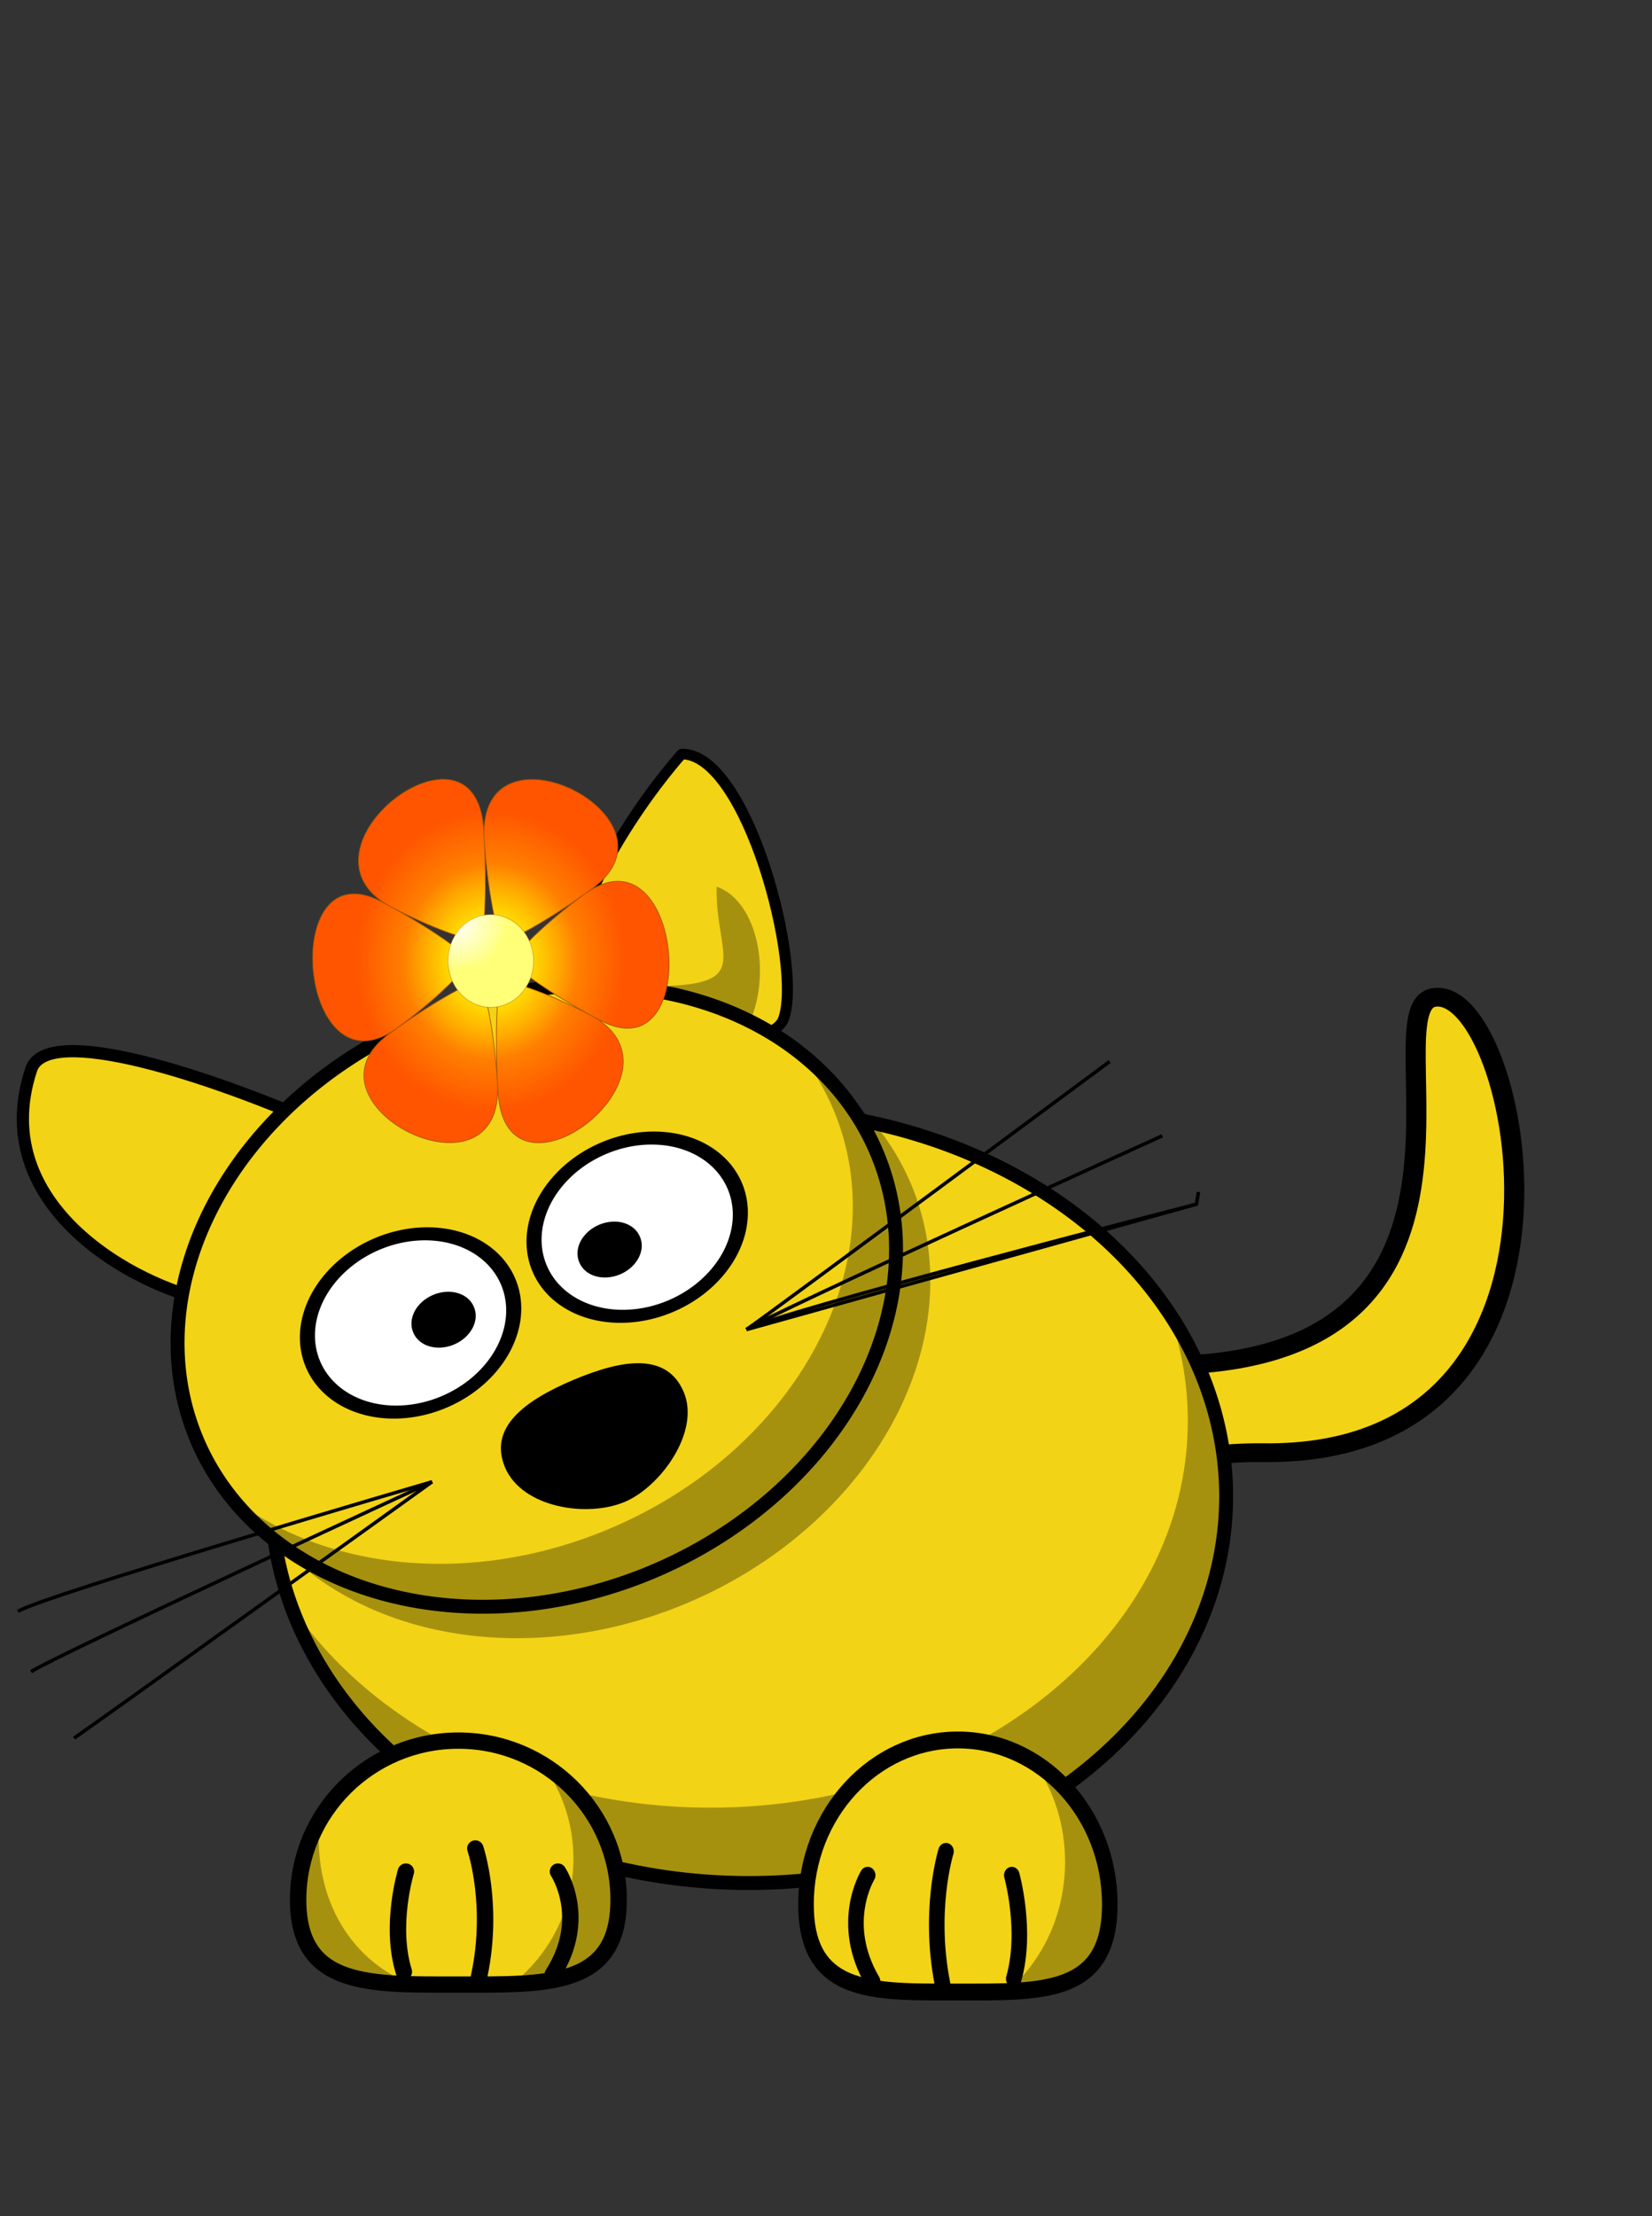 <?xml version="1.0" encoding="UTF-8" standalone="no"?>
<svg
   xmlns:dc="http://purl.org/dc/elements/1.1/"
   xmlns:cc="http://creativecommons.org/ns#"
   xmlns:rdf="http://www.w3.org/1999/02/22-rdf-syntax-ns#"
   xmlns:svg="http://www.w3.org/2000/svg"
   xmlns="http://www.w3.org/2000/svg"
   xmlns:xlink="http://www.w3.org/1999/xlink"
   xmlns:sodipodi="http://sodipodi.sourceforge.net/DTD/sodipodi-0.dtd"
   xmlns:inkscape="http://www.inkscape.org/namespaces/inkscape"
   id="svg2"
   height="393.308"
   width="293.332"
   version="1.0"
   sodipodi:docname="cat_flower_3.svg"
   inkscape:version="0.92.2 (5c3e80d, 2017-08-06)">
  <rect width="100%" height="100%" fill="#333333" stroke="none"/>
  <sodipodi:namedview
     pagecolor="#ffffff"
     bordercolor="#666666"
     borderopacity="1"
     objecttolerance="10"
     gridtolerance="10"
     guidetolerance="10"
     inkscape:pageopacity="0"
     inkscape:pageshadow="2"
     inkscape:window-width="1920"
     inkscape:window-height="1016"
     id="namedview43"
     showgrid="false"
     inkscape:zoom="1.6971655"
     inkscape:cx="-38.657446"
     inkscape:cy="166.4679"
     inkscape:window-x="0"
     inkscape:window-y="27"
     inkscape:window-maximized="1"
     inkscape:current-layer="svg2" />
  <defs
     id="defs4">
    <radialGradient
       cx="137.018"
       cy="56.507"
       fx="137.018"
       fy="56.507"
       gradientTransform="scale(1.017,0.983)"
       gradientUnits="userSpaceOnUse"
       id="radialGradient2115"
       inkscape:collect="always"
       r="450.935"
       xlink:href="#linearGradient2109" />
    <linearGradient
       id="linearGradient2109">
      <stop
         id="stop2111"
         offset="0"
         style="stop-color:#ffd200;stop-opacity:1;" />
      <stop
         id="stop2117"
         offset="0.3"
         style="stop-color:#ffdc00;stop-opacity:1;" />
      <stop
         id="stop2135"
         offset="0.502"
         style="stop-color:#ffaa00;stop-opacity:1;" />
      <stop
         id="stop3703"
         offset="0.654"
         style="stop-color:#ff7f00;stop-opacity:1;" />
      <stop
         id="stop2113"
         offset="1"
         style="stop-color:#ff5500;stop-opacity:1;" />
    </linearGradient>
    <radialGradient
       cx="266.425"
       cy="226.784"
       fx="266.051"
       fy="225.856"
       gradientTransform="scale(1.107,0.904)"
       gradientUnits="userSpaceOnUse"
       id="radialGradient2943"
       inkscape:collect="always"
       r="52.141"
       xlink:href="#linearGradient2935" />
    <linearGradient
       id="linearGradient2935"
       inkscape:collect="always">
      <stop
         id="stop2937"
         offset="0"
         style="stop-color:#ffffff;stop-opacity:1;" />
      <stop
         id="stop2939"
         offset="1"
         style="stop-color:#ffffff;stop-opacity:0;" />
    </linearGradient>
  </defs>
  <g
     id="g981"
     transform="matrix(0.894,0,0,0.831,423.873,80.032)">
    <path
       sodipodi:nodetypes="cssssc"
       style="fill:#f2d316;fill-opacity:1;fill-rule:evenodd;stroke:#000000;stroke-width:4;stroke-linecap:butt;stroke-linejoin:round;stroke-miterlimit:4;stroke-dasharray:none;stroke-opacity:1"
       id="path3205"
       d="m -312.43,298.913 c 0.649,-13.206 13.818,-103.869 68.421,-103.613 73.909,0.347 41.794,-75.996 54.575,-78.546 17.166,-3.425 36.26,98.09 -33.748,97.198 -66.544,-0.848 -60.823,82.759 -63.247,84.962 -5.5,5 -25.5,1.5 -26,0 z"
       inkscape:connector-curvature="0" />
    <path
       sodipodi:nodetypes="ccccc"
       style="fill:#000000;fill-opacity:0.314;fill-rule:evenodd;stroke:none;stroke-width:4;stroke-linecap:butt;stroke-linejoin:round;stroke-miterlimit:4;stroke-dasharray:none;stroke-opacity:1"
       id="path3257"
       d="m -293.042,271.975 c -2.128,18.843 -13.415,24.439 -19.041,23.436 -0.154,1.18 -0.287,2.356 -0.344,3.5 0.5,1.5 20.5,5 26,0 12.062,-66.632 2.808,-54.275 -6.615,-26.936 z"
       inkscape:connector-curvature="0" />
  </g>
  <path
     inkscape:connector-curvature="0"
     d="m 217.717,265.572 a 84.749,68.628 0 1 1 -169.498,0 84.749,68.628 0 1 1 169.498,0 z"
     id="path2383"
     style="opacity:1;fill:#f2d316;fill-opacity:1;fill-rule:nonzero;stroke:#000000;stroke-width:2.472;stroke-linecap:round;stroke-linejoin:round;stroke-miterlimit:4;stroke-dasharray:none;stroke-opacity:1" />
  <path
     inkscape:connector-curvature="0"
     d="m 207.54,232.966 c 2.199,6.104 3.37,12.564 3.37,19.241 0,37.883 -37.96,68.622 -84.741,68.622 -32.162,0 -60.167,-14.535 -74.524,-35.927 10.319,28.478 42.837,49.294 81.328,49.294 46.781,0 84.741,-30.739 84.741,-68.622 0,-11.797 -3.691,-22.908 -10.174,-32.608 z"
     id="path3339"
     style="opacity:1;fill:#000000;fill-opacity:0.314;fill-rule:nonzero;stroke:none;stroke-width:2.472;stroke-linecap:round;stroke-linejoin:round;stroke-miterlimit:4;stroke-dasharray:none;stroke-opacity:1" />
  <g
     id="g968"
     transform="matrix(0.691,0,0,0.748,261.851,33.602)">
    <path
       style="fill:#f2d316;fill-opacity:1;fill-rule:nonzero;stroke:#000000;stroke-width:4;stroke-linecap:round;stroke-linejoin:round;stroke-miterlimit:4;stroke-opacity:1"
       id="path3238"
       d="m -93.774,406.958 c 0,21.545 -17.486,20.774 -39.03,20.774 -11.98,0 -22.705,0.238 -29.866,-3.254 -5.718,-2.788 -9.164,-7.955 -9.164,-17.52 0,-21.545 17.486,-39.03 39.03,-39.03 21.545,0 39.03,17.486 39.03,39.03 z"
       inkscape:connector-curvature="0" />
    <g
       id="g3263"
       transform="matrix(-1,0,0,1,238.895,-204.11)">
      <path
         style="fill:none;fill-opacity:0.75;fill-rule:evenodd;stroke:#000000;stroke-width:4;stroke-linecap:round;stroke-linejoin:miter;stroke-miterlimit:4;stroke-dasharray:none;stroke-opacity:1"
         id="path3265"
         d="m 357.342,628.694 c -3.503,-11.331 0.5,-24.551 0.5,-24.551"
         inkscape:connector-curvature="0" />
      <path
         style="fill:none;fill-opacity:0.75;fill-rule:evenodd;stroke:#000000;stroke-width:4;stroke-linecap:round;stroke-linejoin:miter;stroke-miterlimit:4;stroke-dasharray:none;stroke-opacity:1"
         id="path3267"
         d="m 375.367,631.212 c 4.293,-18.256 -0.613,-32.735 -0.613,-32.735"
         inkscape:connector-curvature="0" />
      <path
         style="fill:none;fill-opacity:0.75;fill-rule:evenodd;stroke:#000000;stroke-width:4;stroke-linecap:round;stroke-linejoin:miter;stroke-miterlimit:4;stroke-dasharray:none;stroke-opacity:1"
         id="path3269"
         d="m 393.621,629.324 c 8.813,-13.849 1.259,-25.181 1.259,-25.181"
         inkscape:connector-curvature="0" />
    </g>
    <path
       style="fill:#000000;fill-opacity:0.314;fill-rule:nonzero;stroke:none;stroke-width:4;stroke-linecap:round;stroke-linejoin:round;stroke-miterlimit:4;stroke-opacity:1"
       id="path3332"
       d="m -112.787,373.75 c 4.723,6.48 7.531,14.467 7.531,23.094 1e-5,12.466 -5.835,23.559 -14.906,30.75 15.081,-0.573 25.906,-3.694 25.906,-20.625 0,-14.032 -7.407,-26.34 -18.531,-33.219 z"
       inkscape:connector-curvature="0" />
  </g>
  <g
     id="g977"
     transform="matrix(0.729,0,0,0.724,286.99,44.584)">
    <path
       style="fill:#f2d316;fill-opacity:1;fill-rule:nonzero;stroke:#000000;stroke-width:4;stroke-linecap:round;stroke-linejoin:round;stroke-miterlimit:4;stroke-opacity:1"
       id="path3235"
       d="m -243.002,404.143 c 0,21.545 -17.486,20.774 -39.03,20.774 -21.545,0 -39.03,0.771 -39.03,-20.774 0,-21.545 17.486,-39.03 39.03,-39.03 21.545,0 39.03,17.486 39.03,39.03 z"
       inkscape:connector-curvature="0" />
    <path
       style="fill:#000000;fill-opacity:0.314;fill-rule:nonzero;stroke:none;stroke-width:4;stroke-linecap:round;stroke-linejoin:round;stroke-miterlimit:4;stroke-opacity:1"
       id="path3327"
       d="m -261.537,370.935 c 4.723,6.48 7.531,14.467 7.531,23.094 1e-5,12.466 -5.835,23.559 -14.906,30.75 15.081,-0.573 25.906,-3.694 25.906,-20.625 0,-14.032 -7.407,-26.34 -18.531,-33.219 z"
       inkscape:connector-curvature="0" />
    <g
       id="g2410"
       transform="translate(-652.653,-206.924)">
      <path
         style="fill:none;fill-opacity:0.75;fill-rule:evenodd;stroke:#000000;stroke-width:4;stroke-linecap:round;stroke-linejoin:miter;stroke-miterlimit:4;stroke-dasharray:none;stroke-opacity:1"
         id="path2412"
         d="m 357.342,628.694 c -3.503,-11.331 0.5,-24.551 0.5,-24.551"
         inkscape:connector-curvature="0" />
      <path
         style="fill:none;fill-opacity:0.75;fill-rule:evenodd;stroke:#000000;stroke-width:4;stroke-linecap:round;stroke-linejoin:miter;stroke-miterlimit:4;stroke-dasharray:none;stroke-opacity:1"
         id="path2414"
         d="m 375.367,631.212 c 4.293,-18.256 -0.613,-32.735 -0.613,-32.735"
         inkscape:connector-curvature="0" />
      <path
         style="fill:none;fill-opacity:0.75;fill-rule:evenodd;stroke:#000000;stroke-width:4;stroke-linecap:round;stroke-linejoin:miter;stroke-miterlimit:4;stroke-dasharray:none;stroke-opacity:1"
         id="path2416"
         d="m 393.621,629.324 c 8.813,-13.849 1.259,-25.181 1.259,-25.181"
         inkscape:connector-curvature="0" />
    </g>
    <path
       style="fill:#000000;fill-opacity:0.314;fill-rule:nonzero;stroke:none;stroke-width:4;stroke-linecap:round;stroke-linejoin:round;stroke-miterlimit:4;stroke-opacity:1"
       id="path3349"
       d="m -315.849,384.654 c -3.313,5.735 -5.219,12.406 -5.219,19.5 0,17.505 11.553,20.263 27.438,20.688 -15.78,-6.578 -23.805,-22.208 -22.219,-40.188 z"
       inkscape:connector-curvature="0" />
  </g>
  <g
     transform="translate(78.67,15.583)"
     id="g959">
    <path
       style="fill:#e3dbdb;fill-opacity:1;fill-rule:evenodd;stroke:#000000;stroke-width:4;stroke-linecap:butt;stroke-linejoin:round;stroke-miterlimit:4;stroke-dasharray:none;stroke-opacity:1"
       id="path3288"
       d="m 400.297,304.73 72.767,-15.76 c 0,0 12.424,19.953 26.82,8.584 14.396,-11.369 -5.741,-22.662 -5.741,-22.662 0,0 20.217,-11.035 0.344,-20.938 -19.873,-9.903 -26.505,15.827 -26.505,15.827 l -70.516,12.454 c 0,0 -18.342,-24.588 -31.815,-8.356 -13.473,16.232 5.011,26.399 5.011,26.399 0,0 -14.827,12.89 4.088,21.536 18.915,8.645 24.553,-14.737 25.547,-17.084 z"
       inkscape:connector-curvature="0" />
    <path
       style="fill:#000000;fill-opacity:0.314;fill-rule:evenodd;stroke:none;stroke-width:4;stroke-linecap:butt;stroke-linejoin:round;stroke-miterlimit:4;stroke-dasharray:none;stroke-opacity:1"
       id="path3300"
       d="m 386.863,272.132 c 1.978,1.885 3.837,3.817 5.646,5.449 0.236,-0.042 0.47,-0.092 0.706,-0.134 -1.74,-1.74 -3.899,-3.67 -6.353,-5.315 z m 108.93,-17.495 c 0.333,0.461 0.636,0.957 0.911,1.449 2.015,6.02 -6.394,10.954 -9.508,14.303 1.127,2.21 3.893,3.675 6.117,5.582 1.914,-1.105 19.07,-12.177 2.479,-21.335 z m -134.025,35.935 c 0.909,2.229 2.307,4.124 3.739,5.62 1.901,-2.258 -1.572,-3.803 -3.739,-5.62 z m 134.14,-14.55 c 0.442,0.513 0.821,1.087 1.117,1.696 6.034,7.708 -3.976,17.179 -11.876,16.695 -7.756,-0.169 -10.841,-7.664 -15.723,-12.379 -24.259,5.251 -50.254,10.832 -74.513,16.083 -2.477,4.051 -3.344,9.331 -6.649,13.063 -4.95,7.839 -15.93,7.029 -22.552,1.672 -0.132,-0.071 -0.239,-0.173 -0.365,-0.249 0.677,3.127 3.249,6.4 9.415,9.218 18.914,8.645 24.548,-14.746 25.542,-17.094 l 74.513,-16.083 c -10e-6,1e-5 10.689,20.285 25.085,8.916 11.697,-9.238 0.581,-18.419 -3.993,-21.539 z"
       inkscape:connector-curvature="0" />
  </g>
  <g
     id="g1072"
     transform="rotate(-22.898,237.006,284.947)">
    <g
       transform="matrix(0.496,0,0,0.462,-73.322,151.439)"
       id="g894">
      <g
         transform="translate(596.622,-169.802)"
         id="g898">
        <path
           sodipodi:nodetypes="ssss"
           style="fill:#f2d316;fill-opacity:1;fill-rule:evenodd;stroke:#000000;stroke-width:4;stroke-linecap:butt;stroke-linejoin:round;stroke-miterlimit:4;stroke-dasharray:none;stroke-opacity:1"
           id="path3203"
           d="m -67.802,59.798 c 21.722,9.433 10.453,93.241 -3.292,108.975 -11.175,12.791 -77.123,-26.264 -70.849,-39.451 20.359,-42.793 74.142,-69.524 74.142,-69.524 z"
           inkscape:connector-curvature="0" />
        <path
           sodipodi:nodetypes="cscsc"
           style="fill:#000000;fill-opacity:0.314;fill-rule:evenodd;stroke:none;stroke-width:4;stroke-linecap:butt;stroke-linejoin:round;stroke-miterlimit:4;stroke-dasharray:none;stroke-opacity:1"
           id="path3262"
           d="m -74.729,111.966 c -9.715,23.222 -1.832,38.994 -29.207,28.12 0,0 -7.389,5.309 -9.111,14.393 6.859,8.204 31.89,8.75 31.89,8.75 13.344,-15.218 17.234,-40.908 6.427,-51.263 z"
           inkscape:connector-curvature="0"
           inkscape:transform-center-x="6.6662375"
           inkscape:transform-center-y="-11.665916" />
      </g>
    </g>
    <path
       sodipodi:nodetypes="ssss"
       inkscape:connector-curvature="0"
       style="fill:#f2d316;fill-opacity:1;fill-rule:evenodd;stroke:#000000;stroke-width:2.169;stroke-linecap:butt;stroke-linejoin:round;stroke-miterlimit:4;stroke-dasharray:none;stroke-opacity:1"
       id="path3201"
       d="m 60.792,107.246 c -17.618,20.145 4.103,44.856 14.219,50.722 8.224,4.769 35.437,-15.12 30.563,-20.346 C 89.757,120.662 66.617,100.585 60.792,107.246 Z" />
    <path
       style="opacity:1;fill:#000000;fill-opacity:0.314;fill-rule:nonzero;stroke:none;stroke-width:2.472;stroke-linecap:round;stroke-linejoin:round;stroke-miterlimit:4;stroke-dasharray:none;stroke-opacity:1"
       id="path3276"
       d="m 196.795,186.751 a 65.517,53.054 0 1 1 -131.034,0 65.517,53.054 0 1 1 131.034,0 z"
       inkscape:connector-curvature="0" />
    <path
       style="opacity:1;fill:#f2d316;fill-opacity:1;fill-rule:nonzero;stroke:#000000;stroke-width:2.472;stroke-linecap:round;stroke-linejoin:round;stroke-miterlimit:4;stroke-dasharray:none;stroke-opacity:1"
       id="path2418"
       d="m 193.36,179.242 a 65.517,53.054 0 1 1 -131.034,0 65.517,53.054 0 1 1 131.034,0 z"
       inkscape:connector-curvature="0" />
    <path
       style="opacity:1;fill:#000000;fill-opacity:0.314;fill-rule:nonzero;stroke:none;stroke-width:2.472;stroke-linecap:round;stroke-linejoin:round;stroke-miterlimit:4;stroke-dasharray:none;stroke-opacity:1"
       id="path3251"
       d="m 187.637,157.524 c 1.048,3.765 1.61,7.677 1.61,11.698 0,29.286 -29.365,53.066 -65.531,53.066 -26.634,0 -49.559,-12.899 -59.8,-31.391 6.563,23.687 32.698,41.403 63.921,41.403 36.165,0 65.531,-23.78 65.531,-53.066 0,-7.738 -2.049,-15.079 -5.731,-21.709 z"
       inkscape:connector-curvature="0" />
    <path
       style="fill:#000000;fill-opacity:1;fill-rule:nonzero;stroke:none;stroke-width:2.472;stroke-linecap:round;stroke-linejoin:round;stroke-miterlimit:4;stroke-opacity:1"
       id="path2397"
       d="m 145.255,205.071 c 0,7.662 -10.362,13.881 -17.217,13.881 -7.385,0 -17.217,-6.218 -17.217,-13.881 0,-7.662 7.713,-9.61 17.217,-9.61 9.504,0 17.217,1.948 17.217,9.61 z"
       inkscape:connector-curvature="0" />
    <g
       id="g1018"
       transform="matrix(0.687,0,0,0.556,-252.157,-28.523)">
      <path
         inkscape:connector-curvature="0"
         d="m 547.767,365.87 a 27.384,27.384 0 1 1 -54.768,0 27.384,27.384 0 1 1 54.768,0 z"
         id="path2387"
         style="fill:#ffffff;fill-opacity:1;fill-rule:nonzero;stroke:#000000;stroke-width:4;stroke-linecap:round;stroke-linejoin:round;stroke-miterlimit:4;stroke-dasharray:none;stroke-opacity:1" />
      <path
         inkscape:connector-curvature="0"
         d="m 611.349,365.87 a 27.384,27.384 0 1 1 -54.768,0 27.384,27.384 0 1 1 54.768,0 z"
         id="path2391"
         style="fill:#ffffff;fill-opacity:1;fill-rule:nonzero;stroke:#000000;stroke-width:4;stroke-linecap:round;stroke-linejoin:round;stroke-miterlimit:4;stroke-dasharray:none;stroke-opacity:1" />
      <path
         inkscape:connector-curvature="0"
         d="m 537.065,369.018 a 8.499,8.499 0 1 1 -16.997,0 8.499,8.499 0 1 1 16.997,0 z"
         id="path2393"
         style="fill:#000000;fill-opacity:1;fill-rule:nonzero;stroke:none;stroke-width:4;stroke-linecap:round;stroke-linejoin:round;stroke-miterlimit:4;stroke-dasharray:none;stroke-opacity:1" />
      <path
         inkscape:connector-curvature="0"
         d="m 583.65,369.018 a 8.499,8.499 0 1 1 -16.997,0 8.499,8.499 0 1 1 16.997,0 z"
         id="path2395"
         style="fill:#000000;fill-opacity:1;fill-rule:nonzero;stroke:none;stroke-width:4;stroke-linecap:round;stroke-linejoin:round;stroke-miterlimit:4;stroke-dasharray:none;stroke-opacity:1" />
    </g>
    <path
       sodipodi:nodetypes="cc"
       inkscape:connector-curvature="0"
       id="path900"
       d="m 159.821,199.186 82.276,10.589"
       style="fill:none;stroke:#000000;stroke-width:0.618px;stroke-linecap:butt;stroke-linejoin:miter;stroke-opacity:1" />
    <path
       sodipodi:nodetypes="ccc"
       inkscape:connector-curvature="0"
       id="path900-3"
       d="m 159.821,199.186 c 4.68,-0.927 82.276,10.589 82.276,10.589 l 1.17,-1.853"
       style="fill:none;stroke:#000000;stroke-width:0.625px;stroke-linecap:butt;stroke-linejoin:miter;stroke-opacity:1" />
    <path
       sodipodi:nodetypes="cc"
       inkscape:connector-curvature="0"
       id="path900-6"
       d="m 21.202,194.942 c 4.579,-0.927 76.694,7.416 76.694,7.416"
       style="fill:none;stroke:#000000;stroke-width:0.618px;stroke-linecap:butt;stroke-linejoin:miter;stroke-opacity:1" />
    <path
       sodipodi:nodetypes="cc"
       inkscape:connector-curvature="0"
       id="path900-7"
       d="m 19.187,205.7 c 4.579,-0.927 78.709,-3.342 78.709,-3.342"
       style="fill:none;stroke:#000000;stroke-width:0.618px;stroke-linecap:butt;stroke-linejoin:miter;stroke-opacity:1" />
    <path
       sodipodi:nodetypes="cc"
       inkscape:connector-curvature="0"
       id="path900-35"
       d="m 159.821,199.186 c 4.579,-0.927 81.413,-2.952 81.413,-2.952"
       style="fill:none;stroke:#000000;stroke-width:0.618px;stroke-linecap:butt;stroke-linejoin:miter;stroke-opacity:1" />
    <path
       sodipodi:nodetypes="cc"
       inkscape:connector-curvature="0"
       id="path900-7-6"
       d="M 21.626,219.539 C 26.204,218.612 97.896,202.358 97.896,202.358"
       style="fill:none;stroke:#000000;stroke-width:0.618px;stroke-linecap:butt;stroke-linejoin:miter;stroke-opacity:1" />
    <path
       sodipodi:nodetypes="cc"
       inkscape:connector-curvature="0"
       id="path900-7-6-2"
       d="m 159.821,199.186 c 4.579,-0.927 77.93,-18.729 77.93,-18.729"
       style="fill:none;stroke:#000000;stroke-width:0.618px;stroke-linecap:butt;stroke-linejoin:miter;stroke-opacity:1" />
  </g>
  <g
     transform="matrix(0.131,0,0,0.142,45.242,136.49)"
     id="g947">
    <path
       transform="matrix(0.013,-0.41,0.41,0.013,295.387,296.428)"
       style="fill:url(#radialGradient2115);fill-opacity:1;fill-rule:evenodd;stroke:#aa5500;stroke-width:2.437;stroke-linecap:round;stroke-linejoin:round;stroke-miterlimit:4;stroke-dasharray:none;stroke-dashoffset:0;stroke-opacity:1"
       sodipodi:type="star"
       sodipodi:sides="6"
       sodipodi:r2="373.42993"
       sodipodi:r1="400.70392"
       sodipodi:cy="55.559772"
       sodipodi:cx="139.35484"
       sodipodi:arg2="-0.091020843"
       sodipodi:arg1="0.95555892"
       inkscape:rounded="1"
       inkscape:randomized="0"
       inkscape:flatsided="false"
       id="path1317"
       d="M 370.622,382.789 C 595.382,698.544 897.322,-12.414 511.239,21.617 -156.611,80.484 250.223,-190.343 -28.401,419.458 -189.472,771.984 577.206,677.992 354.692,360.649 -30.213,-188.292 407.747,28.622 -259.668,92.228 -645.5,128.999 -180.762,745.966 -17.192,394.592 265.752,-213.216 296.879,274.526 -91.912,-271.67 -316.673,-587.425 -618.613,123.534 -232.529,89.503 435.32,30.636 28.487,301.463 307.11,-308.338 468.182,-660.864 -298.496,-566.872 -75.983,-249.53 308.923,299.411 -129.037,82.497 538.377,18.891 924.21,-17.879 459.471,-634.847 295.901,-283.473 12.957,324.335 -18.17,-163.406 370.622,382.789 Z" />
    <circle
       r="45.996"
       cy="240.911"
       cx="333.814"
       transform="matrix(1.26,0,0,1.26,-100.707,-63.621)"
       style="fill:#ffff78;fill-opacity:1;fill-rule:evenodd;stroke:#aa5500;stroke-width:0.793;stroke-linecap:round;stroke-linejoin:round;stroke-miterlimit:4;stroke-dasharray:none;stroke-dashoffset:0;stroke-opacity:0.431"
       id="path2119" />
    <path
       transform="matrix(1.26,0,0,1.26,-100.707,-63.621)"
       style="fill:url(#radialGradient2943);fill-opacity:1;fill-rule:evenodd;stroke:none;stroke-width:0.793;stroke-linecap:round;stroke-linejoin:round;stroke-miterlimit:4;stroke-dashoffset:0;stroke-opacity:1"
       sodipodi:type="arc"
       sodipodi:start="2.9753753"
       sodipodi:ry="45.996204"
       sodipodi:rx="45.996204"
       sodipodi:end="5.1600916"
       sodipodi:cy="240.91081"
       sodipodi:cx="333.81406"
       id="path2161"
       d="m 288.452,248.521 a 45.996,45.996 0 0 1 17.722,-44.375 45.996,45.996 0 0 1 47.552,-4.698 l -19.912,41.463 z" />
  </g>
</svg>
